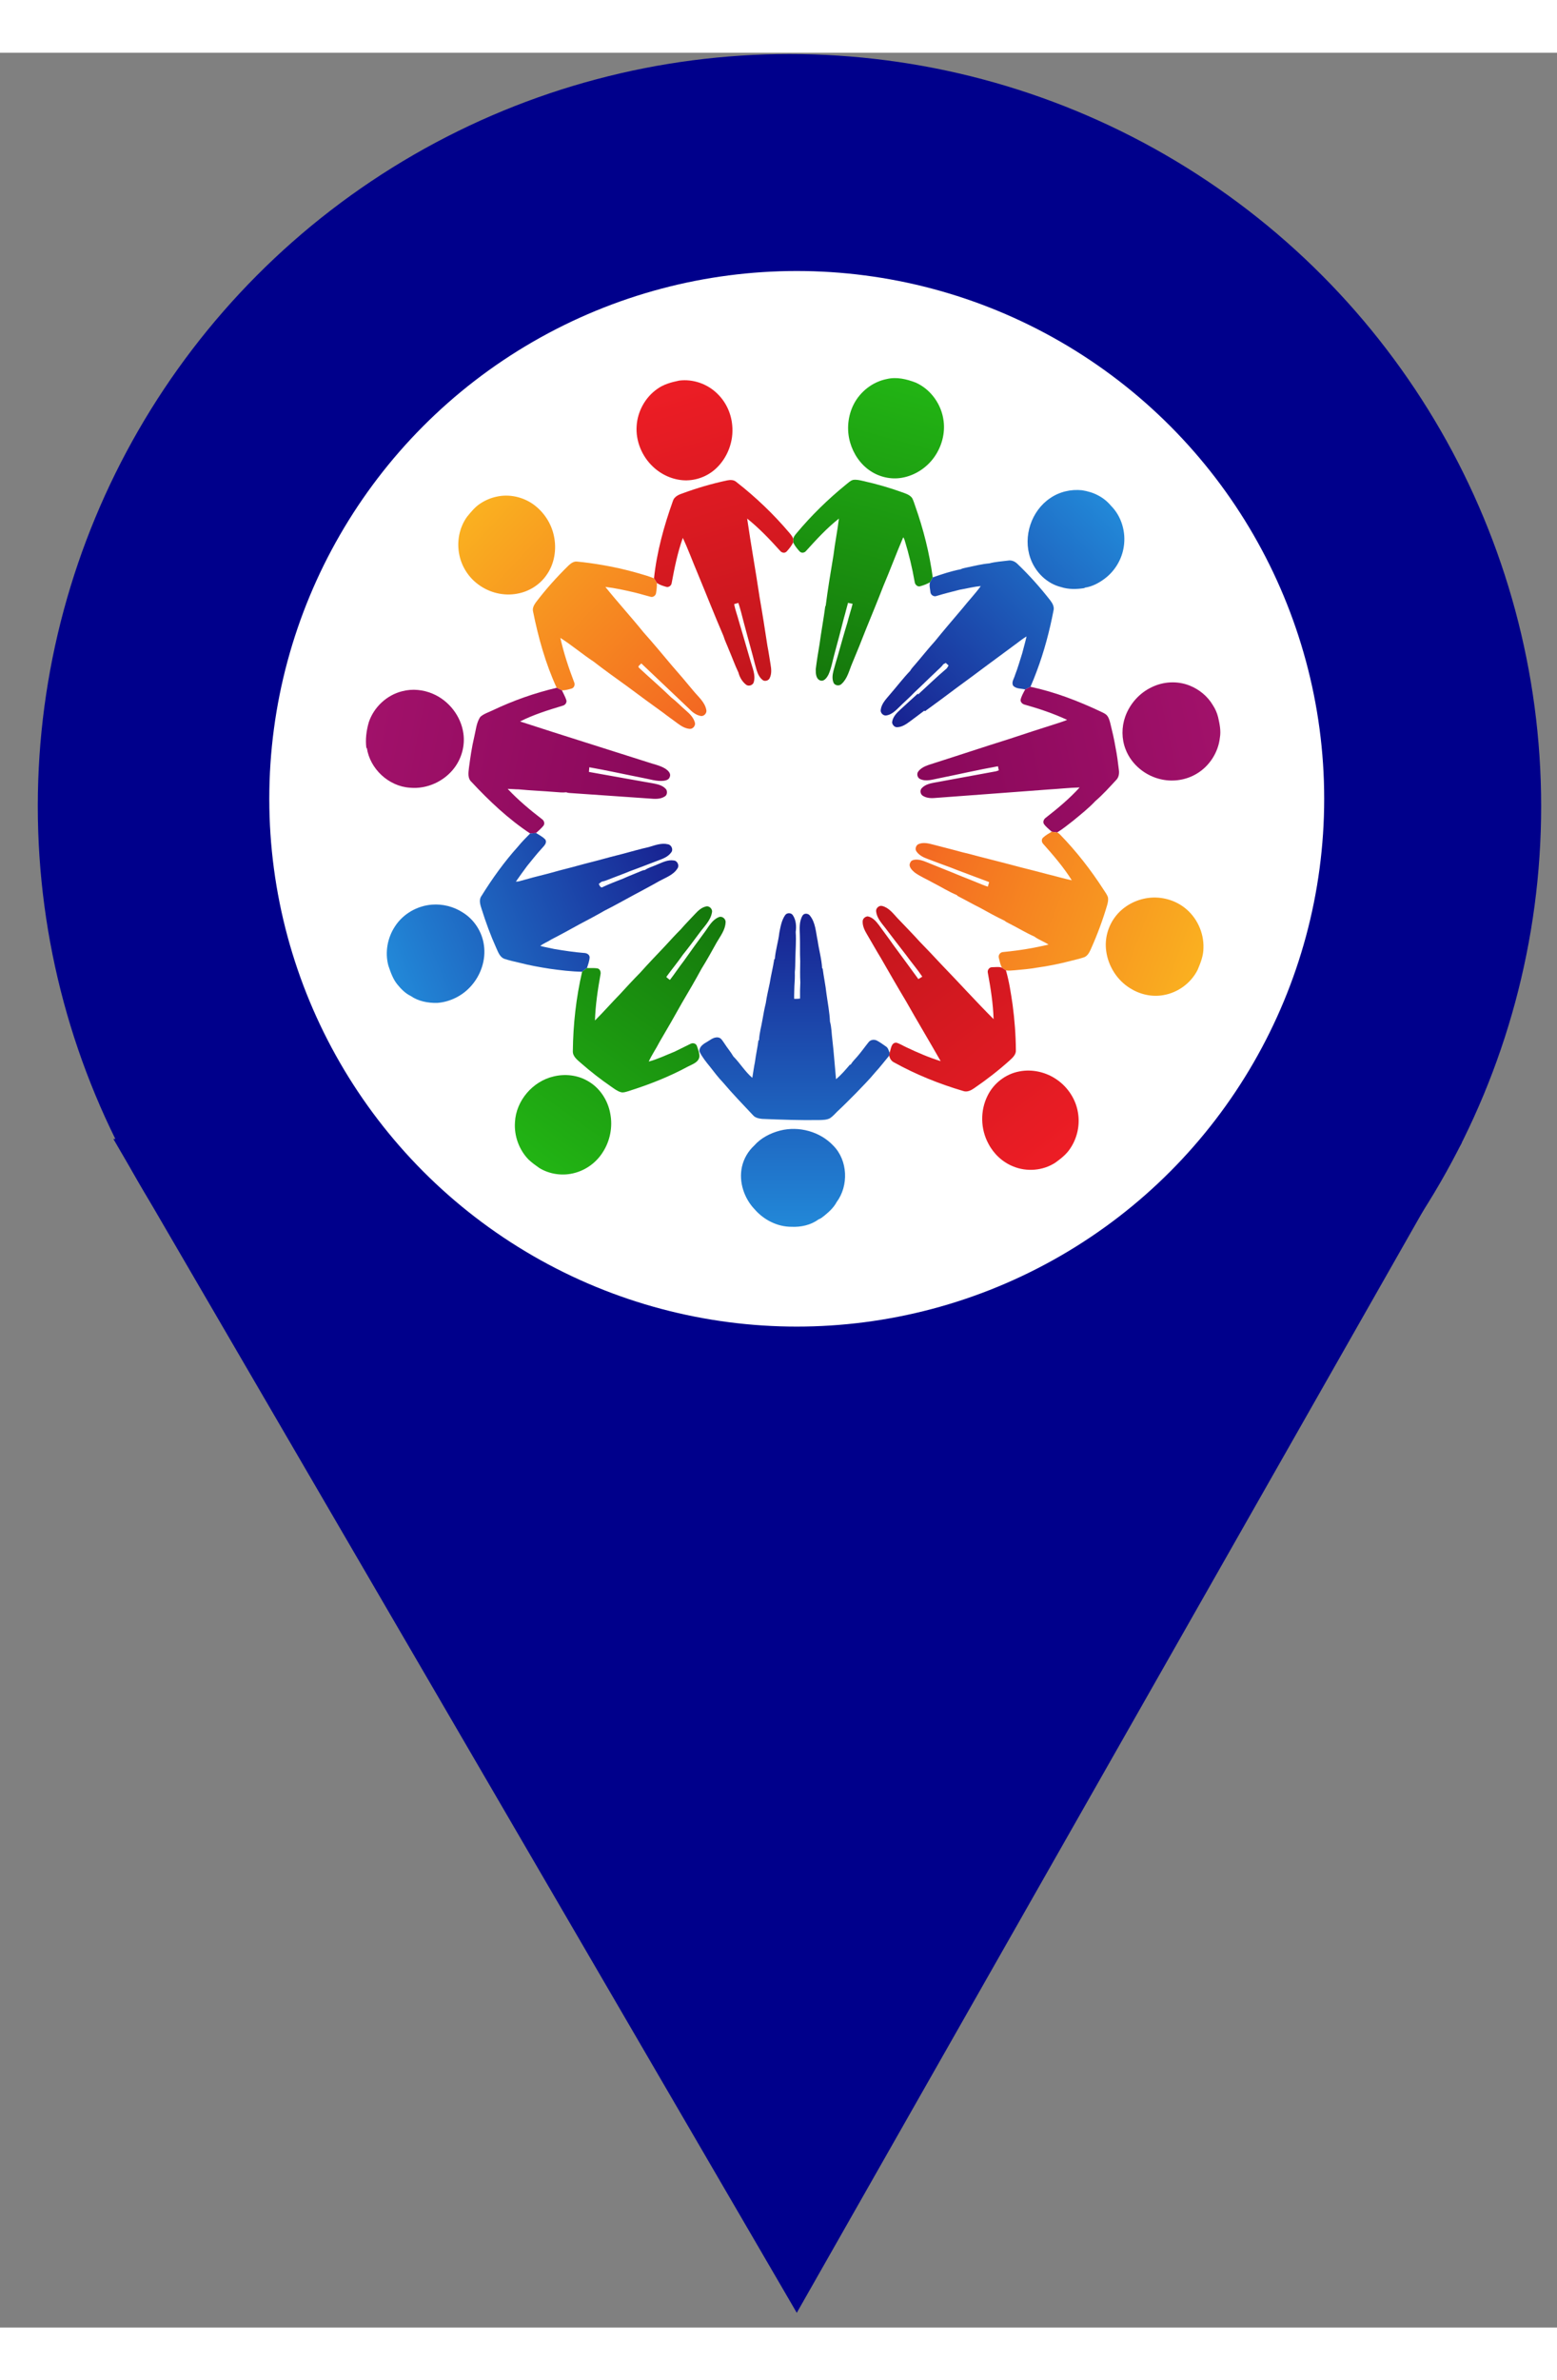 <svg xmlns="http://www.w3.org/2000/svg" xmlns:xlink="http://www.w3.org/1999/xlink" version="1.1" id="Layer_1" x="0px" y="0px" viewBox="-876.5 -905.606 2937 4288.25" enable-background="new -239.813 -345.443 1718.813 1706.342" xml:space="preserve" width="36px" height="55px" preserveAspectRatio="xMidYMid meet" ><rect x="-876.5" y="-905.606" width="2937" height="4288.25" fill="#808080" stroke="none"/><rect id="svgEditorBackground" x="-876.5" y="-905.606" width="2937.004" height="4288.254" style="stroke: none; fill: none;"/><polyline id="e5_polyline" style="stroke-width: 1px; vector-effect: non-scaling-stroke;" points="-662.631 1142.06 626.469 3354.91 1881.15 1148.91" fill="darkblue"/><circle id="e4_circle" cx="612.7" cy="514.8" style="stroke-width: 1px; vector-effect: non-scaling-stroke;" r="1417.92" fill="darkblue"/><circle id="e3_circle" cx="626.4" cy="500.8" style="stroke-width: 1px; vector-effect: non-scaling-stroke;" r="994.947" fill="white"/>
<g>
	<linearGradient id="SVGID_1_" gradientUnits="userSpaceOnUse" x1="842.44" y1="-283.305" x2="687.665" y2="277.988">
		<stop offset="0" style="stop-color:#22B414"/>
		<stop offset="1" style="stop-color:#15780C"/>
	</linearGradient>
	<path fill="url(#SVGID_1_)" d="M886.005-143.61c-14.265,20.345-36.698,35.02-61.257,39.235   c-20.624,3.636-42.46-1.38-59.765-13.053c-18.555-12.457-31.72-32.055-37.855-53.407   c-6.974-23.869-4.401-50.349,6.955-72.446c12.382-23.944,35.766-42.069,62.302-47.253   c18.405-4.382,37.277,0.13,54.526,6.788c28.512,12.68,48.708,41.267,52.493,72.091   C906.573-187.824,899.804-163.172,886.005-143.61z M844.029-66.204c-3.543-4.885-9.324-7.403-14.806-9.399   c-25.51-9.361-51.635-16.988-78.152-22.843c-6.154-1.361-12.475-2.965-18.759-1.809   c-4.979,1.529-8.709,5.371-12.699,8.466c-34.181,27.766-65.864,58.647-94.04,92.511   c-2.424,3.002-5.016,6.098-5.8,9.958c-0.019,2.238-0.037,4.457-0.019,6.695   c2.741,6.396,7.366,11.822,11.972,16.969c3.226,3.729,9.156,3.04,12.121-0.634   c19.487-21.538,39.272-43.132,62.097-61.146c-2.741,23.086-7.459,45.91-10.238,68.996   c-5.37,32.111-10.741,64.316-14.843,96.632l-0.522-1.231c-3.133,24.41-7.776,48.596-11.021,73.005   c-2.629,15.477-5.165,30.992-7.067,46.563c-0.037,7.273,0.056,17.622,7.888,20.997   c7.702,3.114,13.184-5.165,16.186-11.021c5.408-12.028,7.496-25.23,10.983-37.892   c6.266-22.974,12.382-45.985,18.219-69.089c2.816-9.305,4.885-18.816,7.645-28.158   c2.853,0.671,5.743,1.305,8.634,1.977c-3.021,11.804-6.937,23.347-9.827,35.188   c-6.489,20.941-12.289,42.106-18.275,63.197c-2.853,9.156-5.426,18.387-7.981,27.617   c-1.958,7.683-3.095,16.373,0.634,23.72c3.394,4.774,10.927,5.352,14.918,0.895   c10.965-10.07,14.06-25.417,19.748-38.619c8.951-21.239,17.566-42.647,25.939-64.129   c11.002-27.002,22.153-53.985,32.671-81.154c12.997-30.564,24.54-61.742,37.631-92.25   c1.287,1.734,2.201,3.655,2.779,5.762c7.869,25.734,14.228,51.915,18.834,78.432   c0.503,4.755,4.979,9.454,10.032,8.224c6.508-1.79,12.941-4.196,18.816-7.59   c1.771-3.04,3.506-6.117,5.221-9.212c-6.21-45.892-17.641-91-33.099-134.636   C847.983-56.246,846.659-61.523,844.029-66.204z"/>
	<linearGradient id="SVGID_2_" gradientUnits="userSpaceOnUse" x1="558.47" y1="278.124" x2="386.768" y2="-286.441">
		<stop offset="0" style="stop-color:#C3161D"/>
		<stop offset="1" style="stop-color:#ED1D25"/>
	</linearGradient>
	<path fill="url(#SVGID_2_)" d="M415.209-99.527c-22.34-0.728-43.99-10.461-60.101-25.827   c-20.736-19.468-32.689-48.316-30.694-76.791c1.716-27.244,16.037-53.519,38.358-69.332   c12.196-9.044,27.207-13.091,41.864-16.093c26.33-3.375,53.891,6.396,72.539,25.23   c15.851,15.44,25.547,36.754,27.487,58.721c3.152,30.209-8.652,61.612-31.011,82.18   C457.968-106.949,436.542-98.931,415.209-99.527z M612.538-0.546c-29.873-35.263-63.495-67.374-99.951-95.811   c-4.699-4.252-11.412-4.308-17.268-3.077c-29.295,6.21-58.106,14.676-86.189,25.118   c-6.881,2.387-14.265,6.359-16.391,13.911c-16.82,47.085-30.321,95.793-35.58,145.619   c1.846,2.89,3.655,5.837,5.445,8.802c5.277,3.524,11.487,5.501,17.566,7.235   c4.867,1.454,9.827-2.424,10.35-7.31c5.333-28.68,11.151-57.472,20.979-84.977   c10.275,21.78,18.424,44.531,27.897,66.684c16.335,39.328,31.85,79.01,48.745,118.077   c2.685,9.007,6.974,17.454,10.331,26.237c6.135,14.191,11.244,28.811,17.939,42.74   c2.182,8.578,6.843,16.876,13.799,22.471c4.83,4.625,13.986,1.79,15.235-4.792   c3.599-13.091-2.555-26.032-6.005-38.47c-7.31-25.174-14.582-50.367-22.079-75.486   c-2.797-10.946-7.03-21.519-8.988-32.652c2.611-0.727,5.24-1.455,7.869-2.219   c2.051,5.706,3.487,11.617,5.203,17.436c7.105,27.822,14.825,55.495,22.321,83.224   c2.182,8.876,4.569,17.715,7.123,26.498c2.294,7.329,5.93,14.881,12.624,19.132   c4.345,1.641,9.921-0.187,11.879-4.587c3.897-7.888,3.114-17.063,1.66-25.454   c-2.07-11.692-3.543-23.459-5.911-35.076c-4.681-30.955-9.566-61.91-14.955-92.734   c-7.273-49.211-16.186-98.198-23.309-147.428c22.713,18.2,42.889,39.384,62.339,60.978   c2.965,3.655,8.69,4.755,12.158,1.082c4.755-5.203,9.286-10.872,12.382-17.249c-0.019-2.238,0-4.457,0.019-6.695   C618.431,6.354,615.335,2.904,612.538-0.546z"/>
	<linearGradient id="SVGID_3_" gradientUnits="userSpaceOnUse" x1="803.712" y1="351.413" x2="1219.554" y2="-48.578">
		<stop offset="0" style="stop-color:#182291"/>
		<stop offset="1" style="stop-color:#2288D8"/>
	</linearGradient>
	<path fill="url(#SVGID_3_)" d="M1243.331,25.319c-3.45,23.701-16.559,45.78-35.654,60.213   c-11.133,8.447-24.018,15.291-37.966,17.286l-0.578,0.783c-14.545,2.256-29.836,2.723-43.99-1.883   c-27.151-6.601-49.211-28.68-58.143-54.898c-14.172-40.409,1.921-88.987,37.519-112.818   c17.398-12.028,39.141-17.081,60.12-14.844c10.461,1.716,20.811,4.606,30.191,9.678   c9.398,4.811,17.678,11.561,24.447,19.673C1239.004-31.725,1247.601-2.075,1243.331,25.319z M1042.701,57.971   c-4.681-4.625-11.151-7.496-17.809-6.229c-11.655,1.567-23.832,2.182-35.057,5.24   c-13.949,1.175-27.58,4.643-41.248,7.478c-4.382,1.193-9.137,1.566-13.165,3.729   c-17.92,3.375-35.281,9.268-52.474,15.235c-1.716,3.095-3.45,6.172-5.221,9.212   c-1.678,5.874,0.205,12.158,0.802,18.125c0.243,5.688,6.527,9.921,11.879,7.59   c14.396-4.345,28.978-8,43.56-11.692c13.203-2.163,26.181-5.818,39.57-6.806   c-10.611,14.657-23.235,27.748-34.461,41.92c-17.398,20.55-34.983,40.95-51.896,61.873   c-12.867,14.154-24.652,29.239-37.184,43.691c-3.245,4.065-7.179,7.664-9.641,12.289   c-13.501,14.116-25.323,29.743-38.153,44.474c-7.142,8.634-16.018,17.268-17.342,28.997   c-1.007,5.725,4.923,11.711,10.685,10.555c9.137-1.417,16.298-7.981,22.657-14.247   c10.032-10.088,20.848-19.356,30.657-29.668c13.147-12.102,25.696-24.857,38.806-36.997   c5.054-5.203,11.002-9.641,15.235-15.571c1.529-0.858,3.077-1.697,4.643-2.536   c1.715,1.659,3.487,3.301,5.296,4.904c-1.1,1.79-2.238,3.562-3.375,5.352   c-18.637,15.707-36.131,32.777-54.132,49.214c-0.1-0.597-0.199-1.192-0.301-1.78   c-11.282,9.958-22.135,20.363-33.305,30.414c-7.123,6.434-14.564,14.153-15.459,24.205   c0.709,4.699,4.867,9.473,9.995,8.895c9.044-0.392,16.802-5.818,23.85-11.021   c8.901-6.804,18.094-13.217,26.895-20.144c0.428,0.353,0.855,0.707,1.319,1.036   c20.643-14.899,41.062-30.097,61.425-45.37c18.499-13.52,36.96-27.114,55.272-40.894   c18.424-13.482,36.754-27.095,55.103-40.689c6.545-4.699,12.718-9.995,19.767-14.004   c-2.331,10.592-5.464,20.997-8.093,31.533c-4.438,13.836-8.335,27.86-13.65,41.398   c-1.66,6.377-7.291,13.333-3.506,19.86c5.482,6.303,15.198,5.184,22.695,7.123   c3.338-1.622,6.676-3.282,9.957-5.016c4.252-9.585,8.149-19.338,11.767-29.165   c13.948-37.053,24.167-75.448,31.645-114.31c2.014-7.179-1.921-14.06-6.154-19.543   C1085.572,102.333,1065.022,79.247,1042.701,57.971z"/>
	<linearGradient id="SVGID_4_" gradientUnits="userSpaceOnUse" x1="440.988" y1="352.771" x2="18.62" y2="-42.559">
		<stop offset="0" style="stop-color:#F36722"/>
		<stop offset="1" style="stop-color:#FAB020"/>
	</linearGradient>
	<path fill="url(#SVGID_4_)" d="M99.095,114.137c-25.678,4.904-53.108-1.995-73.863-17.734   C7.386,83.219-5.35,63.359-9.9,41.635c-5.426-24.783-0.448-51.99,14.508-72.614   c7.552-9.175,15.161-18.685,25.305-25.118c9.1-5.93,19.244-10.275,29.855-12.569   c23.869-5.482,49.733,0.168,69.63,14.303c19.71,14.135,34.013,35.71,38.936,59.504   c5.52,25.249,1.081,53.052-14.172,74.199C141.406,97.671,121.043,110.277,99.095,114.137z M445.064,344.584   c-9.026-1.697-16.391-7.776-22.526-14.284c-14.079-13.258-28.12-26.554-42.069-39.925   c-15.757-14.974-31.552-29.929-47.328-44.866c-1.361,2.517-7.459,4.96-4.513,8.112   c20.102,18.871,41.174,36.755,60.903,55.999c9.883,7.534,18.498,16.69,27.915,24.82   c7.217,6.172,14.433,13.37,16.876,22.881c1.511,5.613-3.897,12.195-9.771,11.636   c-8.82-0.634-16.578-5.52-23.44-10.722c-8.69-6.564-17.659-12.699-26.218-19.412   c-22.694-16.41-45.407-32.838-67.784-49.677c-21.407-15.515-43.057-30.769-63.868-47.011   c-21.463-14.098-41.099-30.955-62.768-44.68c6.415,28.531,15.608,56.353,26.051,83.635   c2.2,4.364,0.093,10.443-4.718,11.897c-5.967,1.697-12.102,3.375-18.312,3.431   c-3.357-1.529-6.638-3.207-9.92-4.848c-21.035-45.668-34.591-94.506-44.531-143.698   c-1.678-6.322,1.734-12.438,5.296-17.417c18.685-24.578,39.309-47.663,61.388-69.239   c4.438-4.047,9.865-8.429,16.279-7.59c16.317,1.492,32.54,3.841,48.689,6.62   c21.78,3.748,43.393,8.615,64.651,14.694c10.704,3.095,21.482,6.061,31.813,10.275   c1.846,2.89,3.655,5.837,5.445,8.802c0.186,6.266-0.541,12.531-1.529,18.722   c-0.559,4.867-5.594,8.69-10.443,7.217c-9.697-2.405-19.226-5.464-28.922-7.813   c-18.592-4.401-37.295-8.559-56.279-10.778c23.309,29.034,48.502,56.558,71.905,85.537   c18.2,20.345,35.692,41.379,53.239,62.302c13.93,15.906,27.692,31.999,41.118,48.335   c9.007,10.965,21.333,20.885,24.111,35.524C457.483,339.12,451.274,346.02,445.064,344.584z M240.237,236.18   c-0.514-1.226-0.916-2.489-1.098-3.818C239.32,233.691,239.722,234.954,240.237,236.18z"/>
	<linearGradient id="SVGID_5_" gradientUnits="userSpaceOnUse" x1="855.686" y1="477.659" x2="1421.336" y2="356.514">
		<stop offset="0" style="stop-color:#89085A"/>
		<stop offset="1" style="stop-color:#A1116A"/>
	</linearGradient>
	<path fill="url(#SVGID_5_)" d="M1424.585,385.683c-3.096,27.804-19.823,53.78-43.971,67.971   c-19.356,11.599-43.132,15.403-65.211,10.834c-30.47-6.098-57.752-27.99-68.772-57.248   c-7.571-19.524-7.571-41.64-0.578-61.313c8.559-24.018,26.722-44.549,49.826-55.458   c22.004-10.853,48.54-12.289,71.42-3.207c18.069,7.123,34.05,20.121,43.971,36.941   c4.531,6.9,7.907,14.545,9.92,22.582C1424.101,359.483,1426.898,372.63,1424.585,385.683z M1227.704,403.827   c-2.518-15.235-6.079-30.265-9.79-45.239c-1.436-5.576-3.002-11.45-7.049-15.72   c-3.002-2.872-6.918-4.438-10.554-6.228c-42.554-20.102-86.898-37.221-133.013-46.992   c-3.282,1.734-6.62,3.394-9.957,5.016c-3.413,6.284-7.105,12.643-8.727,19.673   c-0.149,4.774,4.01,8.224,8.354,9.119c27.095,7.608,53.91,16.671,79.457,28.531   c-6.004,2.741-12.382,4.457-18.573,6.638c-30.619,9.734-61.202,19.543-91.672,29.743   c-46.675,14.582-93.052,30.116-139.671,44.922c-10.834,3.692-23.253,6.191-30.657,15.757   c-3.767,4.401-2.014,12.158,3.319,14.508c11.393,5.333,23.925,0.709,35.505-1.417   c37.146-7.422,74.05-16.056,111.326-22.694c0.485,2.573,1.007,5.165,1.548,7.757   c-1.25,0.429-3.748,1.287-4.998,1.716c-38.769,7.049-77.499,14.321-116.286,21.352   c-8.391,1.51-17.342,3.636-23.496,9.958c-4.587,3.972-3.468,12.326,1.865,15.142   c7.776,4.774,17.324,4.513,26.088,3.599c70.04-5.259,140.081-10.312,210.121-15.664   c19.729-1.156,39.421-3.394,59.169-3.879c-19.207,21.165-41.323,39.533-63.831,57.099   c-3.692,2.555-6.079,7.813-3.394,11.934c3.972,5.632,9.641,9.79,14.676,14.415   c3.375,0.429,6.769,0.821,10.144,1.38c10.778-6.583,20.568-14.601,30.508-22.34   c14.228-11.785,28.904-23.291,41.528-36.792c14.042-12.028,26.461-25.846,39.011-39.421   c5.165-4.867,6.378-12.289,5.445-19.058C1232.403,432.321,1230.576,417.981,1227.704,403.827z"/>
	<linearGradient id="SVGID_6_" gradientUnits="userSpaceOnUse" x1="384.503" y1="474.599" x2="-183.033" y2="364.633">
		<stop offset="0" style="stop-color:#89085A"/>
		<stop offset="1" style="stop-color:#A1116A"/>
	</linearGradient>
	<path fill="url(#SVGID_6_)" d="M386.921,459.379c-1.119,4.83-6.452,6.825-10.853,7.385   c-13.743,1.716-27.095-3.058-40.484-5.426c-33.491-6.583-66.852-14.023-100.473-19.971   c-0.205,2.928-0.448,5.837-0.709,8.783c41.248,7.347,82.497,14.75,123.746,22.079   c8.149,1.622,17.007,4.289,22.228,11.189c2.163,4.177,1.566,10.76-3.058,13.091   c-8.578,5.557-19.282,4.55-28.96,3.767c-50.442-3.431-100.883-6.974-151.307-10.48   c-1.883-0.186-3.711-0.615-5.464-1.287c-6.9,0.839-13.818-0.019-20.68-0.503   c-23.049-1.921-46.172-2.741-69.183-4.997c-6.881-0.019-13.725-0.821-20.587-0.932   c19.673,20.96,41.808,39.514,64.595,57.006c3.916,2.555,5.986,8.242,3.021,12.289   c-4.103,5.184-9.231,9.436-14.079,13.911c-3.729,0.242-7.44,0.541-11.151,0.914   c-41.118-27.263-77.276-61.388-110.823-97.397c-7.235-6.564-5.688-17.007-4.718-25.678   c2.629-19.636,5.408-39.328,9.976-58.609c3.226-12.811,3.972-27.002,11.562-38.172   c6.601-5.837,15.328-8.485,23.16-12.233c38.619-18.405,79.252-32.745,120.892-42.535   c3.282,1.641,6.564,3.319,9.92,4.848c2.741,6.005,6.117,11.729,8.168,18.032   c1.678,4.494-1.734,9.417-6.098,10.648c-27.524,8.373-55.346,16.839-81.043,29.948   c79.812,26.032,160.034,50.889,239.995,76.493c11.431,4.009,23.776,6.135,34.2,12.587   C383.527,447.444,389.625,452.889,386.921,459.379z M-60.007,302.869c-18.014-7.813-38.601-9.865-57.658-4.886   c-29.109,7.123-53.63,30.004-63.141,58.367c-4.587,15.962-6.806,32.708-4.569,49.248l0.839-0.821   c5.725,39.552,41.23,72.558,81.192,75.113c32.298,3.095,65.323-12.084,84.492-38.153   c13.389-18.181,19.636-41.566,16.447-63.961C-6.842,345.069-29.685,315.736-60.007,302.869z"/>
	<linearGradient id="SVGID_7_" gradientUnits="userSpaceOnUse" x1="844.801" y1="608.788" x2="1383.717" y2="813.912">
		<stop offset="0" style="stop-color:#F36722"/>
		<stop offset="1" style="stop-color:#FAB020"/>
	</linearGradient>
	<path fill="url(#SVGID_7_)" d="M1212.04,700.94c-8.466,28.811-19.021,56.987-31.347,84.362   c-2.536,5.501-5.855,11.506-11.673,14.042c-8.186,2.797-16.615,4.755-24.988,6.825   c-21.296,5.576-42.927,9.995-64.745,12.979c-13.669,2.48-27.524,3.543-41.342,4.848   c-5.632,0.28-11.338,1.268-16.913,0.261c-2.611-1.604-5.109-3.357-7.59-5.091   c-3.002-5.632-4.196-12.028-5.744-18.144c-1.79-5.315,2.48-11.282,8.093-11.319   c18.293-1.827,36.549-4.158,54.637-7.552c10.349-1.977,20.662-4.103,30.936-6.471   c-8.54-5.818-18.759-9.119-26.927-15.291c-15.496-6.825-29.967-15.776-45.09-23.403   c-3.636-2.126-7.814-3.543-10.946-6.396c-15.981-7.459-31.328-16.205-46.806-24.652   c-12.979-6.359-25.491-13.613-38.377-20.158c-1.473-1.175-4.047-1.436-4.587-3.375   c-15.701-6.471-30.116-15.72-45.276-23.366c-11.487-6.508-23.832-11.636-34.554-19.356   c-5.221-4.457-12.569-11.636-8.056-18.909c1.324-3.636,5.426-4.83,8.914-5.184   c7.142-0.671,14.154,1.529,20.699,4.233c10.387,4.289,20.867,8.373,31.272,12.643   c11.897,4.792,23.831,9.51,35.673,14.452c10.461,4.065,20.867,8.317,31.291,12.569   c6.042,2.424,12.028,5.091,18.312,6.918c0.746-2.872,1.585-5.706,2.443-8.522   c-8.41-3.319-17.323-6.508-25.51-9.604c-15.72-6.154-31.682-11.673-47.309-18.014   c-14.34-5.035-28.456-10.685-42.741-15.906c-8.037-2.853-16.186-6.825-21.277-13.948   c-3.748-4.475-1.343-12.289,3.991-14.34c8.559-3.487,18.014-1.38,26.591,0.914   c18.218,4.886,36.568,9.249,54.712,14.34c10.424,2.312,20.718,5.184,31.048,7.925   c13.091,3.245,26.107,6.732,39.197,10.032c14.247,3.841,28.624,7.235,42.871,11.207   c16.223,3.972,32.41,8.242,48.577,12.494c15.31,3.58,30.321,8.298,45.743,11.412   c-15.515-24.727-34.684-46.955-54.041-68.735c-2.965-3.04-3.413-8.466-0.261-11.543   c4.867-4.587,10.797-7.851,16.522-11.245c3.375,0.429,6.769,0.821,10.144,1.38c2.312,0.69,3.972,2.592,5.725,4.177   c30.619,31.459,57.733,66.236,81.527,103.103c2.89,4.606,6.359,8.97,8.354,14.098   C1214.557,690.665,1213.383,695.998,1212.04,700.94z M1357.249,705.527c-20.326-15.459-47.234-21.724-72.315-17.137   c-23.123,4.177-44.866,16.951-58.703,36.102c-13.072,17.864-19.17,40.857-16.13,62.824   c3.636,28.605,20.456,55.458,45.09,70.581c18.275,11.562,40.801,16.857,62.227,13.091   c27.71-4.42,52.773-22.788,65.267-47.906c5.464-12.979,10.89-26.461,10.89-40.782   C1394.712,752.855,1380.745,723.298,1357.249,705.527z"/>
	<linearGradient id="SVGID_8_" gradientUnits="userSpaceOnUse" x1="392.359" y1="605.492" x2="-139.098" y2="825.534">
		<stop offset="0" style="stop-color:#182291"/>
		<stop offset="1" style="stop-color:#2288D8"/>
	</linearGradient>
	<path fill="url(#SVGID_8_)" d="M401.298,632.279c-7.739,12.307-22.415,17.1-34.535,23.85   c-15.422,8.839-31.197,17.081-46.861,25.51c-18.685,9.977-37.053,20.55-56.017,30.004   c-15.795,9.175-32,17.659-48.167,26.181c-17.286,9.585-34.629,19.114-52.232,28.139   c-6.694,4.513-14.545,7.067-20.811,12.214c8.671,2.35,17.566,3.711,26.312,5.781   c18.592,3.096,37.221,5.986,56.036,7.459c4.793,0.019,10.387,2.629,10.704,8.037   c-0.317,7.011-2.909,13.743-5.053,20.382c-3.114,2.238-6.135,4.569-9.1,6.974   c-20.55-0.28-41.006-2.834-61.332-5.669c-18.983-2.984-37.967-6.322-56.558-11.188   c-9.809-2.163-19.617-4.494-29.183-7.59c-8.391-3.487-11.45-12.923-14.974-20.512   c-10.722-23.813-19.729-48.353-27.542-73.266c-2.518-7.813-5.688-17.156-0.336-24.54   c20.401-32.82,43.02-64.409,68.922-93.145c7.049-8.764,15.104-16.671,22.955-24.708   c3.711-0.373,7.422-0.671,11.151-0.914c5.967,3.916,12.699,7.086,17.547,12.457   c3.804,6.676-2.984,12.177-6.881,16.783c-9.716,10.536-18.48,21.892-27.561,32.969   c-7.123,9.79-14.377,19.468-21.221,29.482c1.361-0.131,4.084-0.354,5.445-0.485   c18.517-5.277,37.165-10.2,55.868-14.787c14.228-4.121,28.606-7.757,42.946-11.45   c16.727-4.513,33.454-9.081,50.255-13.258c15.962-4.345,31.925-8.708,47.999-12.624   c16.13-4.289,32.167-9.007,48.446-12.606c11.506-3.45,23.664-8.112,35.785-5.24   c6.732,1.026,10.741,10.014,6.284,15.403c-5.538,7.758-14.713,11.617-23.384,14.732   c-18.274,6.788-36.363,14.116-54.712,20.699c-10.219,4.401-20.755,8-31.086,12.121   c-7.366,2.648-14.471,6.191-22.191,7.683c-1.641,1.436-3.431,2.667-5.184,3.953   c1.156,2.834,2.275,6.079,5.669,6.844c13.258-6.359,27.095-11.524,40.764-16.932   c10.181-4.718,20.755-8.503,31.048-12.997c3.021-1.081,6.005-2.946,9.324-2.872   c6.899-4.606,15.049-6.713,22.545-10.088c10.2-4.103,20.68-9.827,32.055-7.981   C401.391,617.529,405.456,626.76,401.298,632.279z M-3.523,715.131c-17.081-11.095-37.836-16.391-58.125-14.806   c-27.878,2.107-54.488,17.324-69.723,40.894c-14.284,21.463-19.3,49.155-12.531,74.124   c4.233,12.401,8.54,25.193,16.988,35.486c7.011,8.634,15.104,16.876,25.267,21.743   c14.359,9.958,32.615,13.408,49.882,12.997c24.578-1.79,48.111-13.762,64.278-32.316   c18.219-20.606,27.803-49.155,23.794-76.567C32.971,751.624,17.978,728.427-3.523,715.131z"/>
	<linearGradient id="SVGID_9_" gradientUnits="userSpaceOnUse" x1="763.774" y1="717.209" x2="1122.741" y2="1178.737">
		<stop offset="0" style="stop-color:#C3161D"/>
		<stop offset="1" style="stop-color:#ED1D25"/>
	</linearGradient>
	<path fill="url(#SVGID_9_)" d="M1027.895,994.136c-21.109,18.946-43.561,36.363-66.982,52.362   c-5.799,4.046-13.109,7.702-20.289,5.203c-45.333-13.408-89.527-31.085-130.85-54.078   c-4.961-2.405-7.888-7.403-8.951-12.624c0.242-1.883,0.485-3.729,0.746-5.576   c2.741-6.844,2.723-19.132,12.718-18.89c6.583,1.827,12.326,5.725,18.517,8.503   c21.146,10.051,42.722,19.394,65.099,26.312c-21.519-37.855-43.99-75.187-65.416-113.098   c-16.149-26.871-31.72-54.097-47.365-81.248c-8.913-14.47-17.063-29.37-25.771-43.952   c-4.55-7.571-8.895-15.925-8.597-25.006c-0.093-5.184,4.513-9.193,9.436-9.622   c9.23,1.66,15.776,9.193,21.146,16.317c9.025,12.587,18.48,24.876,27.3,37.612   c15.888,21.296,31.403,42.852,47.141,64.26c2.517-1.436,5.091-2.834,7.44-4.569   c-9.51-14.098-20.643-27.02-30.601-40.782c-13.352-17.081-26.424-34.386-39.589-51.598   c-7.123-9.1-15.515-18.387-16.857-30.358c-1.007-6.098,5.594-12.214,11.617-10.387   c12.214,3.077,20.177,13.762,28.344,22.564c14.172,14.955,28.661,29.612,42.479,44.903   c13.874,14.079,27.319,28.568,40.857,42.983c32.95,34.05,64.782,69.257,98.236,102.804   c-0.839-29.333-5.501-58.442-10.816-87.271c-1.343-5.147,2.778-11.002,8.317-10.629   c6.005,0.019,12.512-1.268,18.237,0.895c2.48,1.734,4.979,3.487,7.59,5.091   c6.135,21.035,9.305,42.815,12.531,64.465c3.767,28.438,6.023,57.099,6.191,85.798   C1040.389,982.929,1033.545,988.989,1027.895,994.136z M1156.824,1091.98c-4.102-25.006-19.188-47.757-40.036-62.003   c-20.288-14.023-46.246-20.009-70.525-15.235c-25.752,4.755-48.596,22.415-59.971,45.966   c-14.042,28.046-13.296,62.88,1.734,90.385c9.958,19.17,26.722,34.815,46.843,42.796   c25.528,10.555,56.166,7.944,79.327-7.161c10.704-7.739,21.389-16.093,28.531-27.412   C1155.743,1139.737,1160.927,1115.14,1156.824,1091.98z"/>
	<g>
		<linearGradient id="SVGID_10_" gradientUnits="userSpaceOnUse" x1="471.767" y1="712.721" x2="132.38" y2="1188.235">
			<stop offset="0" style="stop-color:#15780C"/>
			<stop offset="1" style="stop-color:#22B414"/>
		</linearGradient>
		<path fill="url(#SVGID_10_)" d="M479.599,723.82c-11.841,4.643-18.405,16.279-25.324,26.2    c-13.799,18.61-27.412,37.389-40.763,56.316c-9.1,11.748-17.249,24.186-26.331,35.934    c-2.443-1.678-4.774-3.506-6.843-5.613c10.144-14.153,21.407-27.487,31.253-41.827    c10.704-13.258,20.811-26.983,30.955-40.67c8.802-12.307,21.24-23.403,23.906-38.936    c1.772-6.676-5.389-13.631-11.934-11.282c-8.131,1.995-14.34,8.018-19.897,13.93    c-8.988,9.622-18.256,19.002-26.871,28.96c-10.275,10.144-19.897,20.941-29.724,31.533    c-15.739,16.634-31.664,33.137-46.899,50.237c-13.128,13.277-25.808,27.002-38.414,40.764    c-15.888,16.205-30.787,33.379-46.936,49.36c0.988-29.053,5.24-57.901,10.387-86.469    c1.212-4.643-0.522-10.555-5.669-11.785c-6.564-0.988-13.24-0.354-19.822-0.634    c-3.114,2.238-6.135,4.569-9.1,6.974c-11.375,49.006-16.951,99.28-17.51,149.572    c-0.485,10.032,8.447,16.559,15.179,22.545c18.312,16.037,37.556,31.048,57.64,44.829    c5.725,3.879,11.282,8.41,18.125,10.163c4.345,1.194,8.746-0.559,12.904-1.716    c38.955-12.233,77.257-27.132,113.21-46.619c8.243-4.326,20.009-7.813,21.613-18.461    c0.392-7.123-2.462-14.004-4.737-20.624c-1.772-4.848-7.925-6.079-12.121-3.729    c-9.995,4.904-20.009,9.827-29.985,14.769c-16.13,6.415-31.85,14.116-48.651,18.61    c5.799-12.792,13.948-24.335,20.307-36.848c14.508-24.503,28.662-49.248,42.554-74.087    c12.55-21.146,24.951-42.423,36.698-64.036c10.014-16.186,19.375-32.82,28.55-49.509    c6.843-11.897,16.261-23.552,16.839-37.836C492.988,727.364,485.734,721.266,479.599,723.82z"/>
		<linearGradient id="SVGID_11_" gradientUnits="userSpaceOnUse" x1="472.753" y1="713.424" x2="133.367" y2="1188.938">
			<stop offset="0" style="stop-color:#15780C"/>
			<stop offset="1" style="stop-color:#22B414"/>
		</linearGradient>
		<path fill="url(#SVGID_11_)" d="M231.959,1032.643c-19.151-11.133-42.61-13.65-64.017-8.485    c-39.514,9.007-71.066,45.649-73.043,86.282c-1.846,25.827,7.757,52.269,25.92,70.749    c6.172,5.706,12.979,10.722,19.897,15.515c20.027,12.345,45.332,15.552,67.933,9.1    c21.389-5.949,40.298-20.121,52.027-38.974c13.631-21.09,18.741-47.402,14.079-72.073    C270.317,1069.23,254.84,1045.324,231.959,1032.643z"/>
	</g>
	<linearGradient id="SVGID_12_" gradientUnits="userSpaceOnUse" x1="622.229" y1="716.5" x2="622.229" y2="1306.821">
		<stop offset="0" style="stop-color:#182291"/>
		<stop offset="1" style="stop-color:#2288D8"/>
	</linearGradient>
	<path fill="url(#SVGID_12_)" d="M801.569,979.423c-0.261,1.846-0.503,3.692-0.746,5.576   c-8.932,10.666-17.361,21.762-26.815,31.981c-11.021,13.408-23.403,25.659-35.375,38.209   c-11.748,11.897-23.552,23.776-35.785,35.169c-4.364,4.326-8.429,9.081-13.575,12.513   c-6.228,3.357-13.557,3.338-20.456,3.524c-35.934,0.541-71.868-0.671-107.765-2.182   c-6.117-0.671-12.792-1.939-17.006-6.806c-19.189-20.363-38.638-40.503-56.726-61.854   c-8.783-9.156-16.484-19.282-24.242-29.295v-0c-7.31-8.932-14.694-18.051-19.897-28.4   c-1.883-8.037,5.762-14.06,11.953-17.603c7.291-3.897,14.191-10.909,23.123-9.51   c5.706,0.765,8.317,6.583,11.393,10.722c5.389,8.578,12.121,16.242,17.212,25.025   c12.569,12.606,22.041,28.699,35.729,40.335c1.678-10.051,3.002-20.177,5.035-30.153   c1.716-13.65,4.886-27.076,6.545-40.726l1.175,0.019c0.373-13.203,4.364-25.957,6.452-38.955   c1.809-10.35,3.655-20.718,6.21-30.918c1.809-12.531,4.737-24.857,7.366-37.239   c2.387-15.347,6.359-30.396,8.652-45.761h1.044c1.193-16.895,6.713-33.155,8.522-49.994   c2.294-11.338,4.233-23.347,11.002-33.025c3.301-4.848,11.412-4.755,14.508,0.242   c6.154,9.175,6.825,20.904,5.352,31.552c1.212,17.603-0.448,35.244-0.708,52.847   c-0.205,7.552-0.075,15.161-0.932,22.694c0.242,8.914-0.149,17.846-0.821,26.741   c-0.093,7.907-0.653,15.794-0.429,23.72c3.692,0.186,7.403,0.037,11.095-0.485   c-0.186-10.107-0.018-20.214,0.522-30.302c-0.727-13.277-0.354-26.591-0.205-39.869   c-0.802-16.373-0.075-32.764-0.672-49.155c-0.373-12.363-1.603-25.957,5.016-36.997   c3.021-5.296,11.077-4.457,14.21,0.298c10.536,13.333,10.89,31.216,14.359,47.16   c2.462,17.398,7.515,34.461,8.41,52.045l1.007,0.168c2.033,15.813,5.426,31.44,7.142,47.309   c2.387,17.585,5.893,35.076,6.657,52.81c3.114,10.871,3.002,22.955,4.513,34.312   c1.38,12.401,2.723,24.839,3.655,37.295c1.212,12.289,2.088,24.615,3.226,36.904   c9.865-8,18.032-17.846,26.293-27.449l1.361,0.019c3.338-5.762,8.279-10.312,12.55-15.347   c7.552-8.671,14.135-18.125,21.351-27.076c3.692-4.793,10.797-5.594,15.963-2.704   c5.874,3.189,11.3,7.161,16.783,10.983C798.884,970.323,799.667,975.358,801.569,979.423z M595.308,1126.161   c-18.461,4.737-36.493,13.93-49.174,28.363c-11.45,10.554-19.692,24.708-23.067,39.924   c-6.322,28.661,4.102,59.579,24.186,80.52c17.249,19.748,42.834,32.726,69.276,32.652   c17.678,0.839,36.531-3.226,50.852-13.911c4.364-1.38,7.813-4.55,11.375-7.272   c8.802-7.217,17.435-15.123,22.825-25.286c23.085-30.899,21.314-78.618-6.098-106.385   C670.457,1128.101,630.589,1117.266,595.308,1126.161z"/>
</g>
</svg>